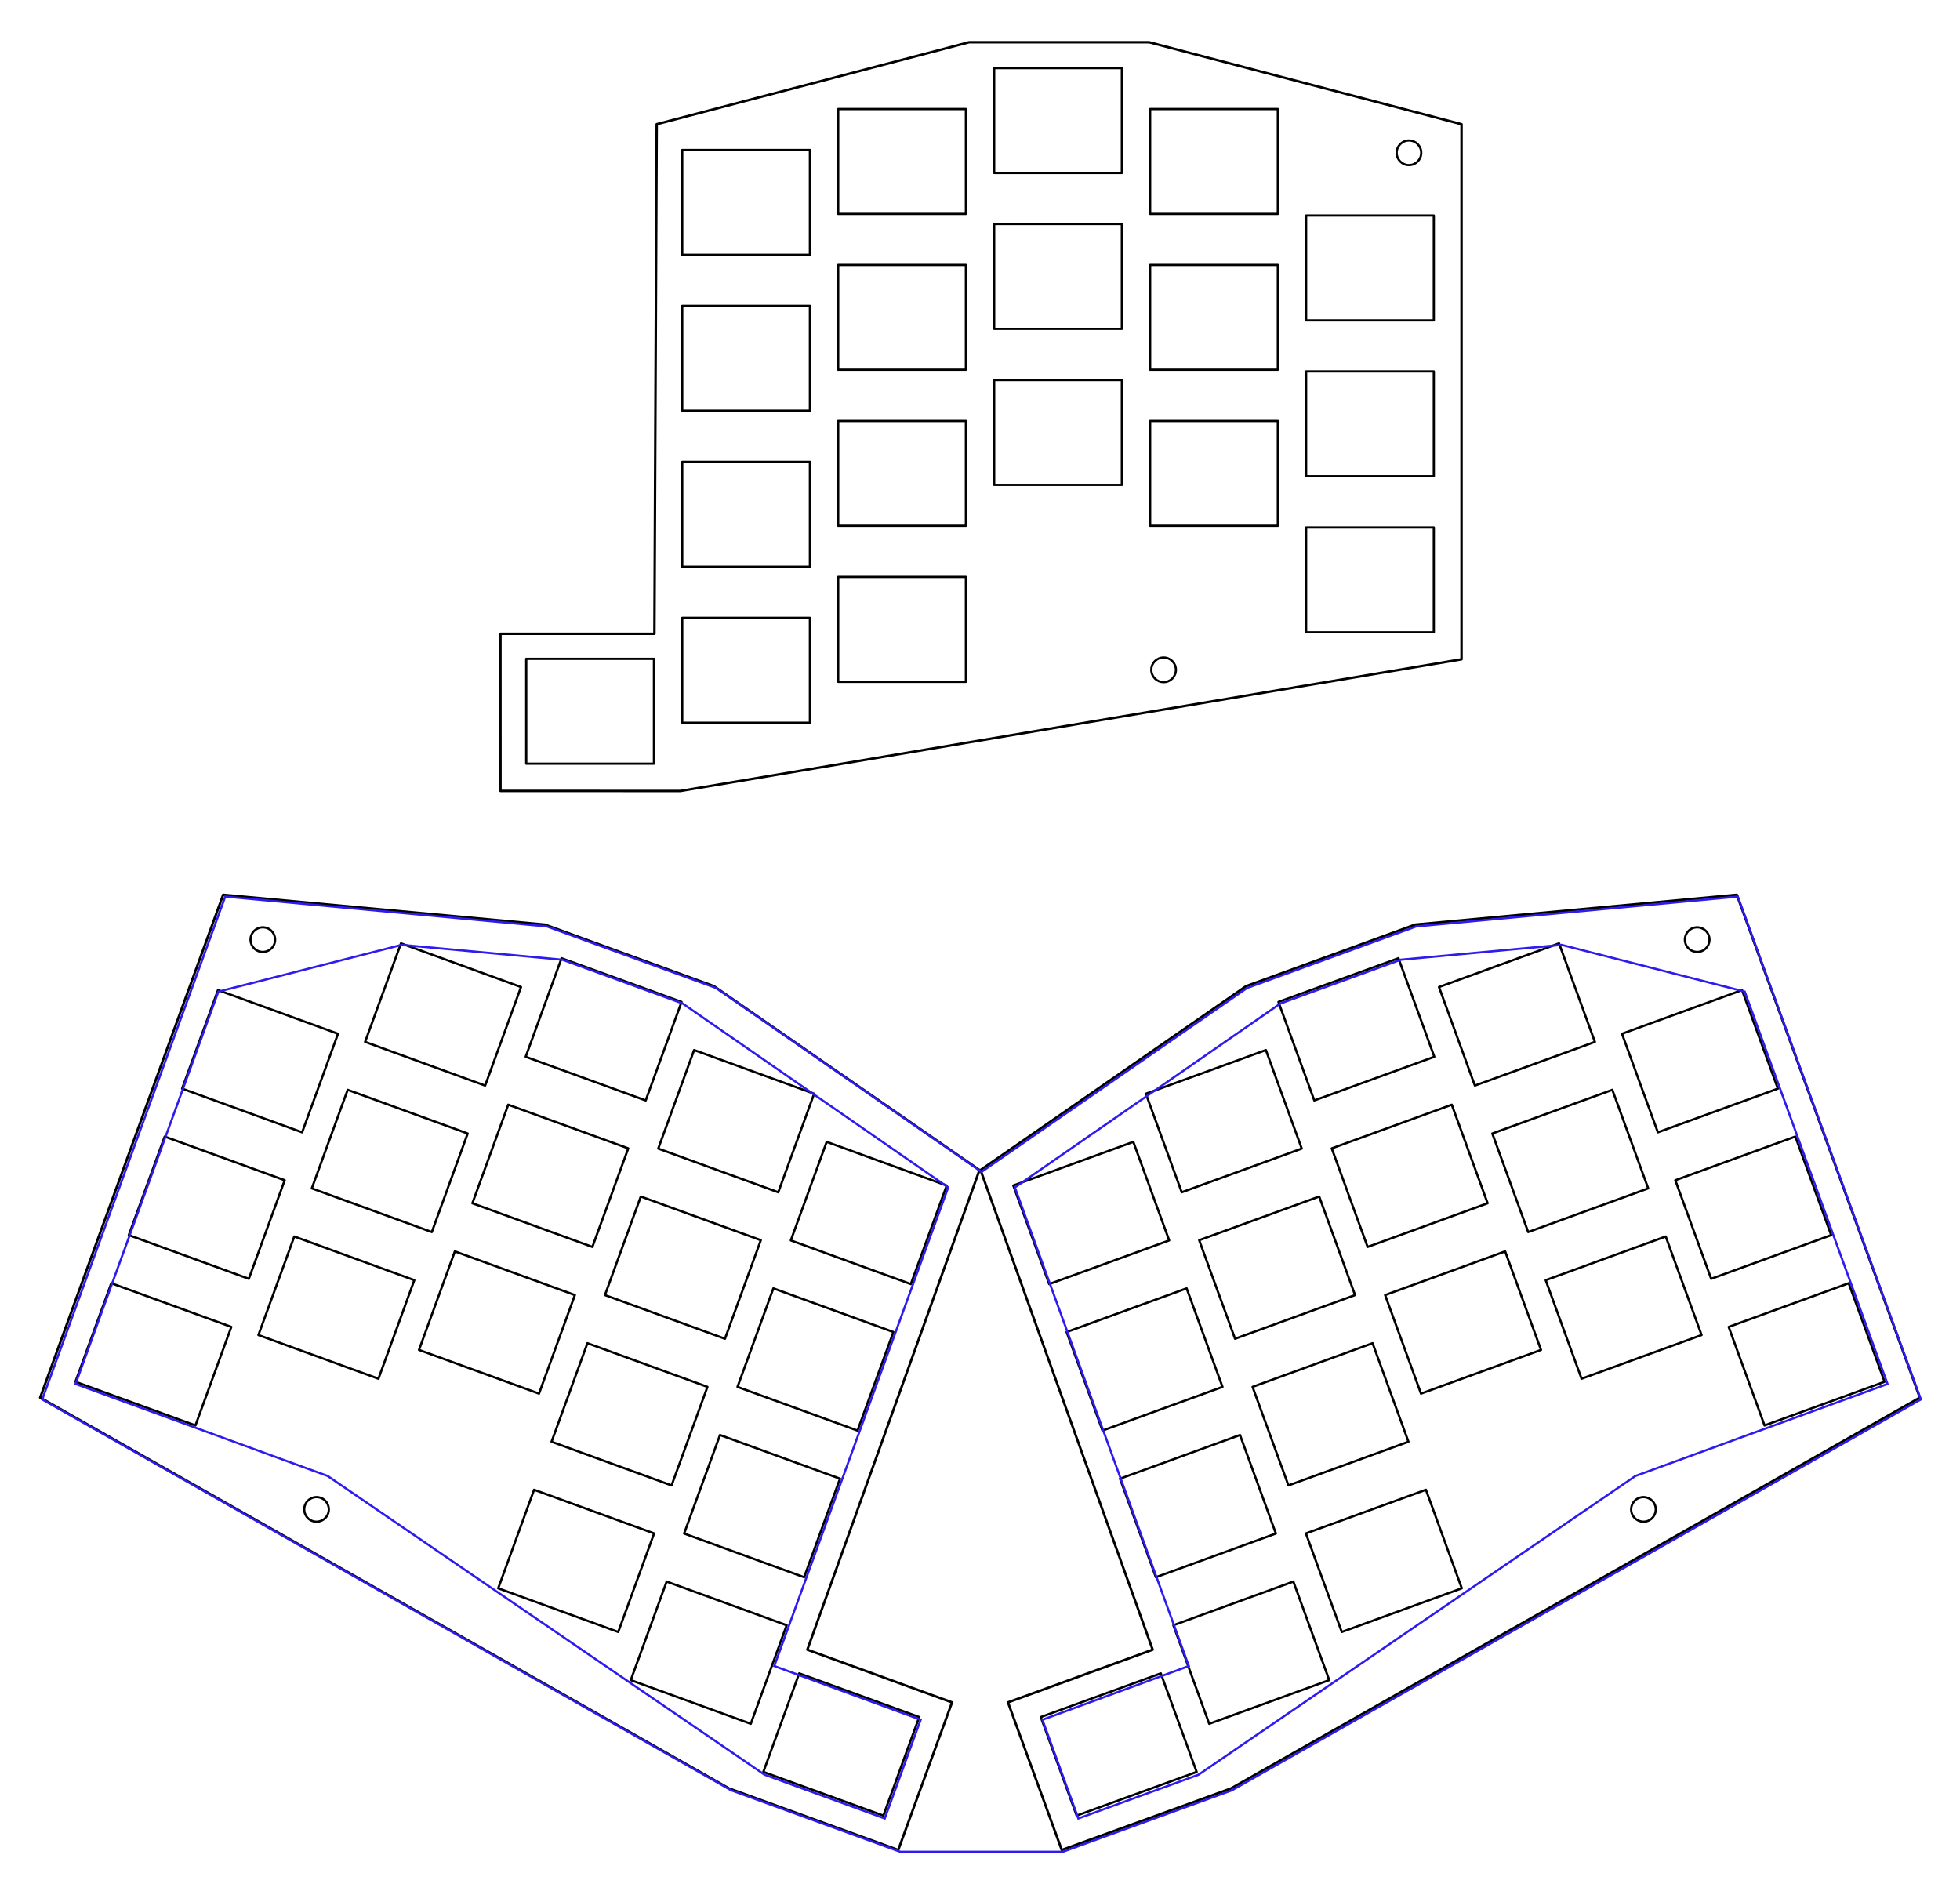 <?xml version="1.0" encoding="UTF-8" standalone="no"?>
<svg
   xmlns:dc="http://purl.org/dc/elements/1.1/"
   xmlns:cc="http://creativecommons.org/ns#"
   xmlns:rdf="http://www.w3.org/1999/02/22-rdf-syntax-ns#"
   xmlns:svg="http://www.w3.org/2000/svg"
   xmlns="http://www.w3.org/2000/svg"
   xmlns:xlink="http://www.w3.org/1999/xlink"
   xmlns:sodipodi="http://sodipodi.sourceforge.net/DTD/sodipodi-0.dtd"
   xmlns:inkscape="http://www.inkscape.org/namespaces/inkscape"
   width="239.387mm"
   height="230.967mm"
   viewBox="0 0 239.387 230.967"
   version="1.1"
   id="svg2944"
   inkscape:version="1.0beta1 (32d4812, 2019-09-19)"
   sodipodi:docname="assembly.svg">
  <defs
     id="defs2938" />
  <sodipodi:namedview
     id="base"
     pagecolor="#ffffff"
     bordercolor="#666666"
     borderopacity="1.0"
     inkscape:pageopacity="0.0"
     inkscape:pageshadow="2"
     inkscape:zoom="1.2642501"
     inkscape:cx="454.47543"
     inkscape:cy="612.83098"
     inkscape:document-units="mm"
     inkscape:current-layer="layer3"
     inkscape:document-rotation="0"
     showgrid="false"
     fit-margin-top="5"
     fit-margin-left="5"
     fit-margin-bottom="5"
     fit-margin-right="5"
     inkscape:window-width="2560"
     inkscape:window-height="1395"
     inkscape:window-x="1440"
     inkscape:window-y="23"
     inkscape:window-maximized="0" />
  <g
     inkscape:label="Plate"
     inkscape:groupmode="layer"
     id="layer1"
     transform="translate(2.249,-5.701)"
     style="display:inline">
    <g
       id="g1017"
       transform="translate(61.885,23.88)">
      <g
         transform="translate(0,5)"
         id="g2653">
        <rect
           style="fill:none;stroke:#000000;stroke-width:0.276;stroke-linejoin:round;stroke-miterlimit:4;stroke-dasharray:none;stroke-opacity:1"
           id="rect1798-3-1-5"
           width="15.599"
           height="12.808"
           x="0.138"
           y="57.288" />
      </g>
      <g
         id="g2653-4"
         transform="translate(19.05)">
        <rect
           style="fill:none;stroke:#000000;stroke-width:0.276;stroke-linejoin:round;stroke-miterlimit:4;stroke-dasharray:none;stroke-opacity:1"
           id="rect1798-0"
           width="15.599"
           height="12.808"
           x="0.138"
           y="0.138" />
        <rect
           y="19.176"
           x="0.138"
           height="12.808"
           width="15.599"
           id="rect1798-3-6"
           style="fill:none;stroke:#000000;stroke-width:0.276;stroke-linejoin:round;stroke-miterlimit:4;stroke-dasharray:none;stroke-opacity:1" />
        <rect
           style="fill:none;stroke:#000000;stroke-width:0.276;stroke-linejoin:round;stroke-miterlimit:4;stroke-dasharray:none;stroke-opacity:1"
           id="rect1798-3-1-53"
           width="15.599"
           height="12.808"
           x="0.138"
           y="38.238" />
        <rect
           y="57.288"
           x="0.138"
           height="12.808"
           width="15.599"
           id="rect1798-3-1-5-8"
           style="fill:none;stroke:#000000;stroke-width:0.276;stroke-linejoin:round;stroke-miterlimit:4;stroke-dasharray:none;stroke-opacity:1" />
      </g>
      <g
         id="g2653-49"
         transform="translate(38.1,-5)">
        <rect
           style="fill:none;stroke:#000000;stroke-width:0.276;stroke-linejoin:round;stroke-miterlimit:4;stroke-dasharray:none;stroke-opacity:1"
           id="rect1798-1"
           width="15.599"
           height="12.808"
           x="0.138"
           y="0.138" />
        <rect
           y="19.176"
           x="0.138"
           height="12.808"
           width="15.599"
           id="rect1798-3-5"
           style="fill:none;stroke:#000000;stroke-width:0.276;stroke-linejoin:round;stroke-miterlimit:4;stroke-dasharray:none;stroke-opacity:1" />
        <rect
           style="fill:none;stroke:#000000;stroke-width:0.276;stroke-linejoin:round;stroke-miterlimit:4;stroke-dasharray:none;stroke-opacity:1"
           id="rect1798-3-1-9"
           width="15.599"
           height="12.808"
           x="0.138"
           y="38.238" />
        <rect
           y="57.288"
           x="0.138"
           height="12.808"
           width="15.599"
           id="rect1798-3-1-5-83"
           style="fill:none;stroke:#000000;stroke-width:0.276;stroke-linejoin:round;stroke-miterlimit:4;stroke-dasharray:none;stroke-opacity:1" />
      </g>
      <g
         id="g2653-1"
         transform="translate(57.15,-10)">
        <rect
           style="fill:none;stroke:#000000;stroke-width:0.276;stroke-linejoin:round;stroke-miterlimit:4;stroke-dasharray:none;stroke-opacity:1"
           id="rect1798-9"
           width="15.599"
           height="12.808"
           x="0.138"
           y="0.138" />
        <rect
           y="19.176"
           x="0.138"
           height="12.808"
           width="15.599"
           id="rect1798-3-67"
           style="fill:none;stroke:#000000;stroke-width:0.276;stroke-linejoin:round;stroke-miterlimit:4;stroke-dasharray:none;stroke-opacity:1" />
        <rect
           style="fill:none;stroke:#000000;stroke-width:0.276;stroke-linejoin:round;stroke-miterlimit:4;stroke-dasharray:none;stroke-opacity:1"
           id="rect1798-3-1-8"
           width="15.599"
           height="12.808"
           x="0.138"
           y="38.238" />
      </g>
      <g
         id="g2653-5"
         transform="translate(76.2,-5)">
        <rect
           style="fill:none;stroke:#000000;stroke-width:0.276;stroke-linejoin:round;stroke-miterlimit:4;stroke-dasharray:none;stroke-opacity:1"
           id="rect1798-5"
           width="15.599"
           height="12.808"
           x="0.138"
           y="0.138" />
        <rect
           y="19.176"
           x="0.138"
           height="12.808"
           width="15.599"
           id="rect1798-3-61"
           style="fill:none;stroke:#000000;stroke-width:0.276;stroke-linejoin:round;stroke-miterlimit:4;stroke-dasharray:none;stroke-opacity:1" />
        <rect
           style="fill:none;stroke:#000000;stroke-width:0.276;stroke-linejoin:round;stroke-miterlimit:4;stroke-dasharray:none;stroke-opacity:1"
           id="rect1798-3-1-59"
           width="15.599"
           height="12.808"
           x="0.138"
           y="38.238" />
      </g>
      <g
         id="g2653-9"
         transform="translate(95.25,8.008)">
        <rect
           style="fill:none;stroke:#000000;stroke-width:0.276;stroke-linejoin:round;stroke-miterlimit:4;stroke-dasharray:none;stroke-opacity:1"
           id="rect1798-51"
           width="15.599"
           height="12.808"
           x="0.138"
           y="0.138" />
        <rect
           y="19.176"
           x="0.138"
           height="12.808"
           width="15.599"
           id="rect1798-3-7"
           style="fill:none;stroke:#000000;stroke-width:0.276;stroke-linejoin:round;stroke-miterlimit:4;stroke-dasharray:none;stroke-opacity:1" />
        <rect
           style="fill:none;stroke:#000000;stroke-width:0.276;stroke-linejoin:round;stroke-miterlimit:4;stroke-dasharray:none;stroke-opacity:1"
           id="rect1798-3-1-4"
           width="15.599"
           height="12.808"
           x="0.138"
           y="38.238" />
      </g>
      <ellipse
         style="font-variation-settings:normal;opacity:1;vector-effect:none;fill:none;fill-opacity:1;stroke:#000000;stroke-width:0.271;stroke-linecap:butt;stroke-linejoin:round;stroke-miterlimit:4;stroke-dasharray:none;stroke-dashoffset:0;stroke-opacity:1;stop-color:#000000;stop-opacity:1"
         id="path1222"
         cx="77.984"
         cy="63.631"
         rx="1.503"
         ry="1.504" />
      <ellipse
         ry="1.504"
         rx="1.503"
         cy="0.483"
         cx="107.95"
         id="path1222-5"
         style="font-variation-settings:normal;opacity:1;vector-effect:none;fill:none;fill-opacity:1;stroke:#000000;stroke-width:0.271;stroke-linecap:butt;stroke-linejoin:round;stroke-miterlimit:4;stroke-dasharray:none;stroke-dashoffset:0;stroke-opacity:1;stop-color:#000000;stop-opacity:1" />
      <path
         sodipodi:nodetypes="cccccccccc"
         inkscape:connector-curvature="0"
         transform="matrix(0.265,0,0,0.265,-20.64,-19.1)"
         d="M 282.527,22.943 138.537,60.721 137.489,295.584 l -70.971,0.014 0.02,72.406 82.936,0.023 360.01,-60.687 V 60.721 L 365.473,22.943 Z"
         style="font-variation-settings:normal;opacity:1;vector-effect:none;fill:none;fill-opacity:1;stroke:#000000;stroke-width:1.129;stroke-linecap:butt;stroke-linejoin:round;stroke-miterlimit:4;stroke-dasharray:none;stroke-dashoffset:0;stroke-opacity:1;stop-color:#000000;stop-opacity:1"
         id="rect1309" />
    </g>
    <use
       x="0"
       y="0"
       xlink:href="#g1017"
       id="use3567"
       transform="rotate(-20,459.95,-27.412)"
       width="100%"
       height="100%"
       style="opacity:1;stop-opacity:1" />
    <use
       x="0"
       y="0"
       xlink:href="#use3567"
       id="use3569"
       transform="matrix(-1,0,0,1,234.889,0)"
       width="100%"
       height="100%"
       style="opacity:1;stop-opacity:1" />
  </g>
  <g
     inkscape:groupmode="layer"
     id="layer3"
     inkscape:label="Frame"
     style="display:inline">
    <path
       transform="scale(0.265)"
       d="M 103.811 413.236 L 19.463 644.982 L 337.004 825.141 L 414.945 853.484 L 489.824 853.484 L 567.766 825.141 L 885.309 644.982 L 800.959 413.236 L 652.715 426.992 L 574.771 455.361 L 452.385 540.107 L 330 455.361 L 252.057 426.992 L 103.811 413.236 z M 185.102 435.473 L 259.223 442.34 L 314.625 462.504 L 375.818 504.889 L 437.014 547.271 L 356.855 767.861 L 424.332 792.627 L 407.775 838.115 L 352.375 817.949 L 151.035 680.277 L 34.822 637.85 L 100.629 457.045 L 185.102 435.473 z M 719.668 435.473 L 804.141 457.045 L 869.949 637.85 L 753.734 680.277 L 552.396 817.949 L 496.994 838.115 L 480.438 792.627 L 547.916 767.861 L 467.758 547.271 L 528.951 504.889 L 590.146 462.504 L 645.547 442.34 L 719.668 435.473 z "
       style="opacity:1;fill:none;stroke:#2e1bed;stroke-width:1px;stroke-linecap:butt;stroke-linejoin:miter;stroke-opacity:1;stop-opacity:1;fill-opacity:1"
       id="path3627" />
  </g>
</svg>

